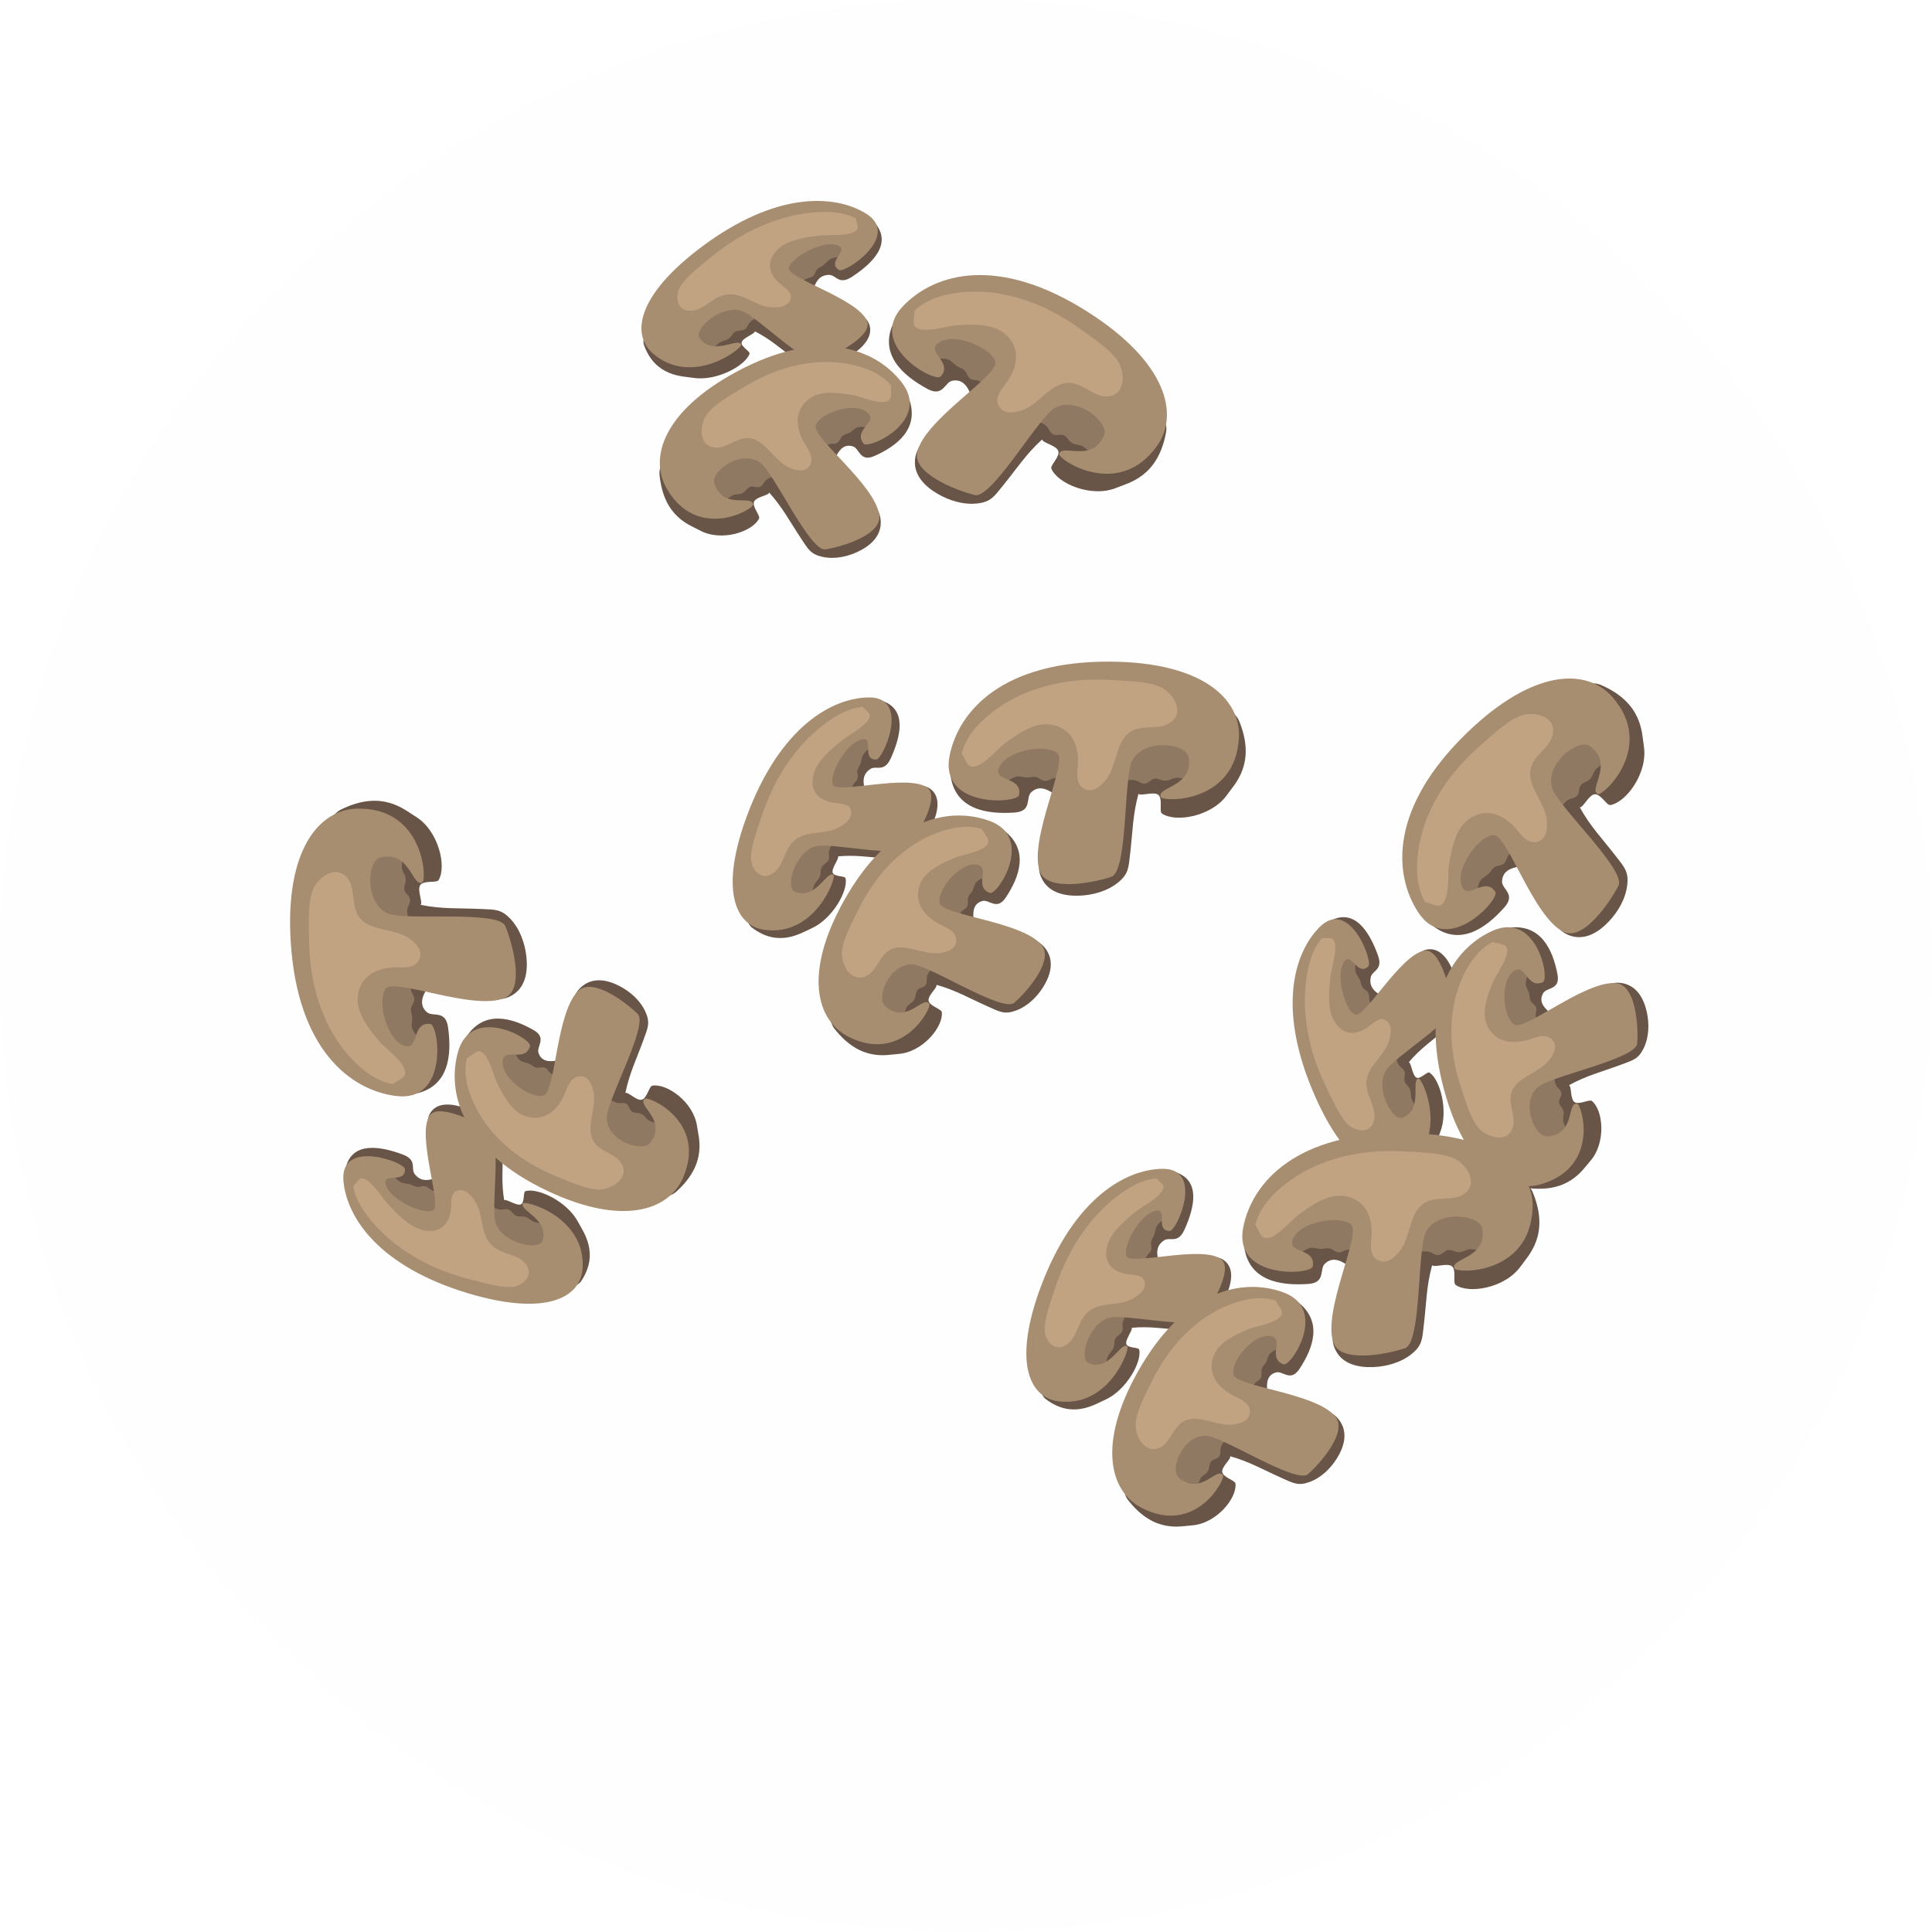 <svg width="250" height="250" viewBox="0 0 250 250" fill="none" xmlns="http://www.w3.org/2000/svg">
<path d="M85.669 39.893C86.719 35.948 91.375 35.242 94.694 33.109C96.95 31.66 99.839 30.091 102.448 29.433C103.827 29.086 105.153 28.772 106.563 28.786C107.548 28.796 108.542 29.089 109.475 29.069L113.256 28.902C115.463 31.579 112.89 34.083 110.242 35.821C109.136 36.546 108.603 36.231 108.125 35.916C107.857 35.74 107.604 35.563 107.277 35.569C106.186 35.59 105.628 36.242 105.292 37.323C104.826 38.806 108.22 39.195 109.329 39.692C110.391 40.169 111.977 40.728 112.44 41.875C113.117 43.55 111.58 44.989 110.332 45.848C109.121 46.683 107.543 47.4 105.908 47.532C104.346 47.659 103.91 47.23 102.775 46.403C100.911 45.046 99.725 43.918 97.685 42.876C97.688 43.2 96.119 43.717 95.97 44.282C95.822 44.846 97.096 45.456 96.989 45.779C96.477 47.298 92.737 49.362 89.719 48.894C88.31 48.676 84.841 48.755 83.353 44.711C82.753 43.084 85.224 41.568 85.669 39.893" fill="#634E40"/>
<path d="M88.345 39.394C90.254 35.502 94.03 32.845 98.015 31.094C100.787 29.877 104.594 27.653 107.624 28.668C108.517 28.967 109.594 29.748 110.017 30.574C110.308 31.14 110.33 32.57 109.866 32.807L109.519 33.37C108.928 33.162 107.995 33.216 107.357 33.572C107.196 33.663 106.759 34.154 106.578 34.291C106.237 34.546 106.037 34.543 105.727 34.865C105.511 35.089 105.513 35.476 105.186 35.739C104.868 35.995 104.354 35.952 104.012 36.273C103.337 36.911 103.815 37.655 103.082 38.193C102.418 38.679 101.249 38.476 100.689 39.064C100.436 39.332 100.638 39.736 100.374 40.026C100.124 40.302 99.52 40.459 99.179 40.609C98.428 40.938 97.603 41.134 97.029 41.715C96.769 41.978 96.74 42.364 96.389 42.61C96.055 42.843 95.499 42.714 95.155 42.918C94.744 43.162 94.72 43.464 94.391 43.732C93.953 44.089 93.705 44.021 93.222 44.267C92.852 44.456 92.666 44.81 92.267 45.017C91.882 45.215 91.339 45.159 90.925 45.274C89.571 45.651 88.463 46.239 87.481 44.862C86.233 43.108 87.506 41.11 88.345 39.394" fill="#8C735B"/>
<path d="M112.186 41.513C110.922 38.604 101.845 36.029 102.089 34.684C102.331 33.339 106.266 31.14 108.239 31.692C110.213 32.244 106.836 33.844 108.566 34.94C109.324 35.422 116.742 30.488 112.029 27.616C107.945 25.127 100.349 24.773 90.743 31.982C82.448 38.21 81.595 43.309 84.555 45.8C89.668 50.105 96.074 45.064 95.908 44.593C95.759 44.178 95.091 44.38 94.238 44.582C93.048 44.864 91.498 45.146 90.511 43.744C89.743 42.652 93.114 39.477 95.849 40.196C97.817 40.712 104.206 47.432 106.115 46.694C108.023 45.956 113.029 43.45 112.186 41.513Z" fill="#A5896A"/>
<path d="M110.764 28.26C110.764 28.26 110.754 28.257 110.741 28.251L110.739 28.245C110.759 28.256 110.766 28.26 110.764 28.26Z" fill="#BF9E7C"/>
<path d="M89.294 40.216C87.484 40.216 87.246 38.103 88.191 36.816C89.102 35.575 90.591 34.451 91.76 33.477C94.529 31.176 97.361 29.518 100.727 28.41C102.397 27.861 104.636 27.422 106.716 27.422C108.15 27.422 109.504 27.63 110.543 28.154C110.569 28.168 110.69 28.226 110.741 28.25L110.986 29.302C111.165 30.704 107.176 30.352 106.282 30.458C104.576 30.659 102.13 30.961 100.804 32.126C99.055 33.662 99.421 35.393 100.901 36.692C101.583 37.289 102.812 37.932 102.166 39.002C101.788 39.624 100.961 39.776 100.226 39.776C99.992 39.776 99.768 39.76 99.57 39.74C97.789 39.554 96.271 38.078 94.481 38.078C94.353 38.078 94.225 38.086 94.093 38.102C92.336 38.318 91.304 39.983 89.62 40.195C89.506 40.209 89.398 40.216 89.294 40.216" fill="#BF9E7C"/>
<path d="M147.635 49.947C145.903 44.856 140.678 45.015 136.712 42.921C134.016 41.498 130.608 40.067 127.638 39.801C126.074 39.66 124.568 39.552 123.017 39.91C121.935 40.159 120.884 40.794 119.856 40.991L115.669 41.67C113.632 45.826 116.83 48.601 119.999 50.32C122.063 51.439 122.217 49.463 123.226 49.268C124.43 49.035 125.136 49.785 125.667 51.168C126.395 53.066 122.716 54.405 121.569 55.344C120.469 56.245 118.809 57.383 118.466 59.045C117.967 61.476 119.869 63.058 121.364 63.923C122.823 64.763 124.663 65.356 126.48 65.144C128.217 64.942 128.634 64.256 129.763 62.864C131.617 60.578 132.757 58.767 134.85 56.867C134.893 57.306 136.696 57.631 136.943 58.36C137.188 59.088 135.875 60.22 136.043 60.632C136.826 62.566 141.244 64.466 144.498 63.109C146.014 62.476 149.845 61.752 150.891 55.917C151.311 53.571 148.373 52.109 147.635 49.947" fill="#634E40"/>
<path d="M144.619 49.912C141.947 45.097 137.405 42.403 132.761 40.987C129.533 40.002 125.018 37.903 121.832 40.004C120.895 40.623 119.823 41.938 119.479 43.159C119.244 43.994 119.426 45.936 119.974 46.147L120.437 46.825C121.058 46.402 122.09 46.252 122.846 46.582C123.035 46.665 123.588 47.227 123.809 47.368C124.22 47.632 124.441 47.58 124.828 47.941C125.1 48.193 125.152 48.718 125.552 48.996C125.939 49.267 126.5 49.084 126.921 49.438C127.759 50.141 127.34 51.264 128.227 51.816C129.028 52.315 130.286 51.76 130.986 52.423C131.302 52.724 131.142 53.32 131.476 53.65C131.792 53.964 132.477 54.032 132.874 54.153C133.751 54.419 134.686 54.487 135.404 55.136C135.725 55.43 135.815 55.946 136.242 56.195C136.449 56.317 136.708 56.293 136.966 56.268C137.205 56.246 137.445 56.223 137.642 56.316C138.129 56.548 138.2 56.952 138.6 57.236C139.135 57.614 139.398 57.463 139.967 57.681C140.401 57.848 140.657 58.283 141.128 58.467C141.396 58.571 141.712 58.542 142.023 58.512C142.236 58.492 142.447 58.471 142.639 58.495C144.187 58.68 145.493 59.211 146.37 57.11C147.486 54.436 145.796 52.035 144.619 49.912" fill="#8C735B"/>
<path d="M118.693 58.495C119.66 54.252 129.27 48.59 128.806 46.825C128.343 45.062 123.693 43.026 121.599 44.247C119.508 45.469 123.459 46.825 121.717 48.725C120.952 49.558 112.066 44.654 116.833 39.634C120.963 35.284 129.27 32.985 140.894 40.448C150.939 46.896 152.622 53.597 149.729 57.681C144.731 64.736 136.943 59.445 137.06 58.766C137.156 58.203 137.841 58.271 138.728 58.338C140.098 58.444 141.955 58.548 142.871 56.324C143.556 54.661 139.384 51.167 136.479 52.796C134.391 53.966 128.343 64.601 126.134 64.058C123.925 63.515 118.05 61.32 118.693 58.495" fill="#A5896A"/>
<path d="M118.319 40.204C118.316 40.204 118.324 40.196 118.344 40.177V40.185C118.329 40.197 118.319 40.204 118.319 40.204Z" fill="#BF9E7C"/>
<path d="M130.801 53.371C130.237 53.371 129.697 53.204 129.354 52.694C128.488 51.399 129.744 50.233 130.408 49.261C131.847 47.148 131.994 44.716 129.847 43.054C128.759 42.213 127.175 42.012 125.678 42.012C124.933 42.012 124.207 42.062 123.575 42.107C122.975 42.149 121.173 42.682 119.826 42.682C118.926 42.682 118.232 42.446 118.229 41.669L118.344 40.185C118.397 40.141 118.52 40.033 118.546 40.007C120.408 38.337 123.465 37.735 126.242 37.735C127.369 37.735 128.452 37.835 129.388 38.003C133.253 38.697 136.614 40.264 139.999 42.717C141.428 43.755 143.229 44.921 144.414 46.384C145.712 47.987 145.688 51.158 143.336 51.303C143.284 51.306 143.231 51.308 143.179 51.308C142.303 51.308 141.535 50.864 140.759 50.421C139.983 49.977 139.196 49.534 138.287 49.534C138.226 49.534 138.166 49.536 138.106 49.54C135.911 49.684 134.39 52.343 132.319 53.071C131.889 53.221 131.336 53.371 130.801 53.371" fill="#BF9E7C"/>
<path d="M88.63 56.277C90.508 51.753 95.135 52.349 98.796 50.769C101.284 49.695 104.407 48.675 107.06 48.686C108.459 48.692 109.806 48.723 111.161 49.185C112.105 49.508 112.998 50.181 113.897 50.451L117.568 51.435C119.107 55.426 116.083 57.698 113.155 59.004C111.247 59.853 111.24 58.025 110.357 57.76C109.305 57.442 108.626 58.069 108.066 59.293C107.293 60.973 110.473 62.52 111.427 63.481C112.346 64.402 113.748 65.59 113.942 67.147C114.225 69.421 112.432 70.71 111.045 71.375C109.696 72.021 108.021 72.406 106.421 72.055C104.891 71.719 104.567 71.053 103.655 69.678C102.16 67.42 101.265 65.658 99.531 63.733C99.465 64.132 97.84 64.275 97.574 64.923C97.309 65.571 98.4 66.723 98.226 67.087C97.402 68.795 93.353 70.159 90.55 68.632C89.244 67.92 85.891 66.925 85.347 61.478C85.126 59.287 87.835 58.198 88.63 56.277" fill="#634E40"/>
<path d="M91.314 56.507C94.003 52.316 98.217 50.234 102.436 49.334C105.365 48.709 109.516 47.171 112.207 49.374C113.001 50.023 113.864 51.324 114.089 52.474C114.245 53.261 113.953 55.028 113.453 55.175L112.996 55.758C112.474 55.316 111.566 55.088 110.874 55.326C110.699 55.386 110.172 55.855 109.968 55.965C109.584 56.172 109.392 56.106 109.023 56.404C108.765 56.612 108.685 57.089 108.311 57.31C107.947 57.525 107.464 57.309 107.065 57.597C106.276 58.171 106.575 59.237 105.751 59.668C105.404 59.848 104.988 59.812 104.573 59.776C104.092 59.735 103.616 59.693 103.257 59.988C102.956 60.237 103.062 60.797 102.744 61.072C102.441 61.333 101.826 61.335 101.467 61.412C100.67 61.582 99.835 61.563 99.157 62.098C98.848 62.339 98.737 62.805 98.343 62.997C98.149 63.092 97.921 63.047 97.692 63.002C97.481 62.961 97.272 62.919 97.09 62.988C96.641 63.158 96.553 63.523 96.177 63.749C95.676 64.05 95.455 63.889 94.936 64.04C94.537 64.156 94.282 64.533 93.852 64.662C93.607 64.734 93.33 64.68 93.058 64.626C92.866 64.589 92.681 64.552 92.507 64.557C91.12 64.593 89.925 64.968 89.284 62.964C88.47 60.413 90.131 58.354 91.314 56.507" fill="#8C735B"/>
<path d="M113.774 66.623C113.196 62.644 105.031 56.616 105.561 55.037C106.09 53.457 110.354 51.99 112.133 53.292C113.91 54.593 110.312 55.498 111.733 57.393C112.357 58.224 120.572 54.487 116.671 49.467C113.288 45.117 106.06 42.29 95.244 48.139C85.899 53.193 83.962 59.2 86.262 63.199C90.237 70.108 97.502 65.921 97.445 65.288C97.32 63.951 93.541 66.038 92.443 62.544C91.942 60.958 95.878 58.111 98.353 59.857C100.133 61.111 104.804 71.397 106.8 71.089C108.797 70.781 114.161 69.272 113.774 66.623" fill="#A5896A"/>
<path d="M115.314 49.86C115.314 49.86 115.306 49.852 115.293 49.841V49.833C115.311 49.852 115.316 49.86 115.314 49.86Z" fill="#BF9E7C"/>
<path d="M103.573 60.885C103.034 60.885 102.457 60.67 102.029 60.467C100.239 59.621 99.062 57.048 97.121 56.727C96.987 56.705 96.853 56.694 96.725 56.694C96.008 56.694 95.353 57.002 94.703 57.309C94.053 57.616 93.41 57.923 92.718 57.923C92.602 57.923 92.48 57.914 92.36 57.894C90.281 57.558 90.468 54.645 91.727 53.286C92.874 52.044 94.552 51.129 95.892 50.3C99.058 48.339 102.145 47.19 105.625 46.886C106.013 46.853 106.427 46.835 106.858 46.835C109.673 46.835 113.241 47.596 115.121 49.662C115.145 49.687 115.247 49.797 115.291 49.842L115.296 51.215C115.25 51.821 114.785 52.025 114.156 52.025C112.939 52.025 111.102 51.255 110.518 51.155C109.653 51.008 108.597 50.831 107.564 50.831C106.585 50.831 105.63 50.99 104.885 51.484C102.869 52.825 102.837 55.071 103.979 57.135C104.503 58.085 105.543 59.264 104.688 60.377C104.398 60.752 103.996 60.885 103.573 60.885" fill="#BF9E7C"/>
<path d="M69.974 166.742C66.176 168.239 62.843 164.912 59.157 163.509C56.651 162.555 53.673 161.161 51.594 159.453C50.495 158.549 49.456 157.67 48.629 156.526C48.053 155.728 47.699 154.754 47.129 154.015L44.748 151.073C45.592 147.707 49.134 148.29 52.105 149.388C53.346 149.848 53.409 150.464 53.439 151.036C53.456 151.356 53.464 151.665 53.663 151.924C54.328 152.789 55.184 152.851 56.254 152.48C57.724 151.973 56.02 149.012 55.762 147.825C55.515 146.687 55.023 145.079 55.671 144.026C56.616 142.486 58.688 142.868 60.119 143.362C61.51 143.84 63.024 144.685 64.102 145.921C65.131 147.103 65.045 147.708 65.054 149.113C65.068 151.419 64.866 153.043 65.238 155.302C65.497 155.108 66.846 156.063 67.388 155.848C67.93 155.632 67.664 154.245 67.988 154.139C69.513 153.649 73.395 155.432 74.811 158.139C75.472 159.401 77.596 162.146 75.226 165.745C74.273 167.193 71.586 166.106 69.974 166.742" fill="#634E40"/>
<path d="M67.984 164.885C63.718 165.661 59.338 164.2 55.563 162.034C52.937 160.526 48.888 158.783 47.905 155.742C47.616 154.847 47.604 153.517 48.018 152.685C48.3 152.116 49.437 151.249 49.904 151.481L50.563 151.426C50.746 152.025 51.344 152.744 52.009 153.045C52.177 153.121 52.833 153.181 53.05 153.246C53.458 153.369 53.574 153.531 54.017 153.589C54.326 153.631 54.636 153.399 55.042 153.506C55.437 153.609 55.707 154.049 56.168 154.133C57.083 154.298 57.398 153.471 58.266 153.742C59.051 153.987 59.582 155.048 60.388 155.149C60.753 155.194 60.958 154.791 61.349 154.832C61.72 154.869 62.204 155.262 62.528 155.447C63.238 155.855 63.886 156.403 64.695 156.52C65.06 156.573 65.388 156.367 65.794 156.503C66.18 156.634 66.406 157.158 66.775 157.313C67.215 157.499 67.472 157.339 67.883 157.445C68.431 157.585 68.523 157.825 69.008 158.067C69.38 158.253 69.775 158.192 70.178 158.391C70.566 158.583 70.844 159.053 71.183 159.317C72.29 160.183 73.421 160.726 72.895 162.333C72.226 164.379 69.863 164.542 67.984 164.885" fill="#8C735B"/>
<path d="M55.53 144.445C53.941 147.189 57.26 156.022 56.032 156.624C54.806 157.228 50.7 155.368 49.973 153.453C49.245 151.536 52.538 153.303 52.392 151.26C52.329 150.365 43.955 147.326 44.442 152.823C44.865 157.587 49.091 163.909 60.596 167.357C70.533 170.333 75.142 167.992 75.388 164.131C75.816 157.46 67.956 155.299 67.676 155.713C67.43 156.079 67.989 156.496 68.658 157.063C69.592 157.853 70.739 158.932 70.197 160.559C69.774 161.825 65.218 160.999 64.172 158.371C63.419 156.482 65.032 147.35 63.305 146.253C61.577 145.155 56.588 142.616 55.53 144.445Z" fill="#A5896A"/>
<path d="M45.712 153.459C45.712 153.459 45.715 153.469 45.718 153.483L45.715 153.488C45.712 153.466 45.711 153.457 45.712 153.459Z" fill="#BF9E7C"/>
<path d="M68.081 163.633C69.155 165.089 67.597 166.536 66.001 166.54C64.46 166.545 62.672 166.014 61.195 165.651C57.699 164.79 54.683 163.496 51.792 161.445C50.359 160.427 48.676 158.887 47.441 157.213C46.59 156.06 45.953 154.846 45.757 153.7C45.753 153.67 45.728 153.538 45.717 153.484L46.418 152.661C47.44 151.685 49.525 155.103 50.141 155.76C51.317 157.013 53.012 158.802 54.736 159.177C57.011 159.672 58.187 158.349 58.353 156.388C58.428 155.484 58.216 154.113 59.461 153.998C60.185 153.933 60.798 154.508 61.235 155.099C61.373 155.287 61.494 155.477 61.595 155.648C62.503 157.191 62.217 159.289 63.281 160.73C63.356 160.833 63.438 160.931 63.53 161.028C64.747 162.313 66.699 162.155 67.871 163.384C67.949 163.467 68.019 163.55 68.081 163.633" fill="#BF9E7C"/>
<path d="M41.266 110.915C38.199 115.331 41.429 119.441 42.099 123.875C42.556 126.889 43.428 130.481 44.977 133.028C45.793 134.371 46.6 135.647 47.809 136.682C48.652 137.404 49.788 137.873 50.556 138.583L53.588 141.549C58.142 140.72 58.476 136.499 57.977 132.928C57.652 130.603 55.971 131.653 55.214 130.956C54.312 130.126 54.496 129.113 55.293 127.864C56.388 126.151 59.65 128.316 61.087 128.682C62.465 129.032 64.366 129.692 65.908 128.98C68.16 127.938 68.303 125.469 68.111 123.752C67.921 122.08 67.305 120.247 66.056 118.911C64.861 117.633 64.062 117.705 62.272 117.623C59.331 117.489 57.197 117.648 54.426 117.092C54.753 116.797 53.944 115.152 54.384 114.521C54.825 113.892 56.515 114.275 56.747 113.896C57.837 112.117 56.743 107.435 53.719 105.623C52.309 104.778 49.452 102.126 44.136 104.749C41.999 105.805 42.567 109.037 41.266 110.915" fill="#634E40"/>
<path d="M43.029 113.362C40.741 118.371 41.271 123.625 42.889 128.203C44.013 131.385 45.006 136.264 48.588 137.58C49.642 137.966 51.337 138.047 52.524 137.6C53.335 137.292 54.79 135.993 54.635 135.427L54.905 134.652C54.196 134.403 53.462 133.662 53.279 132.858C53.233 132.656 53.357 131.878 53.339 131.616C53.308 131.128 53.135 130.981 53.196 130.455C53.237 130.088 53.628 129.734 53.614 129.246C53.602 128.774 53.122 128.432 53.157 127.883C53.225 126.791 54.377 126.462 54.294 125.42C54.221 124.479 53.027 123.797 53.144 122.839C53.199 122.406 53.774 122.182 53.841 121.717C53.906 121.276 53.554 120.685 53.415 120.293C53.109 119.43 52.608 118.638 52.704 117.674C52.749 117.241 53.111 116.863 53.059 116.371C53.033 116.131 52.861 115.938 52.688 115.745C52.527 115.566 52.367 115.387 52.325 115.172C52.222 114.643 52.504 114.346 52.495 113.855C52.482 113.201 52.204 113.079 52.042 112.492C51.918 112.043 52.117 111.579 51.985 111.09C51.909 110.813 51.698 110.576 51.49 110.344C51.347 110.184 51.205 110.027 51.11 109.858C50.34 108.502 49.992 107.137 47.78 107.679C44.966 108.368 44.038 111.155 43.029 113.362" fill="#8C735B"/>
<path d="M65.33 129.125C61.342 130.867 51.08 126.497 49.935 127.917C48.791 129.338 49.915 134.287 52.141 135.247C54.365 136.205 53.111 132.22 55.674 132.494C56.798 132.614 58.129 142.675 51.26 141.822C45.307 141.082 38.524 135.763 37.626 121.979C36.849 110.068 41.241 104.734 46.245 104.637C54.89 104.469 55.257 113.877 54.641 114.186C54.131 114.443 53.78 113.852 53.307 113.098C52.578 111.933 51.559 110.377 49.226 110.961C47.481 111.397 47.148 116.829 50.183 118.198C52.364 119.184 64.513 117.735 65.388 119.834C66.262 121.934 67.984 127.964 65.33 129.125" fill="#A5896A"/>
<path d="M50.836 140.287C50.837 140.289 50.826 140.288 50.799 140.283L50.805 140.278C50.824 140.284 50.836 140.287 50.836 140.287Z" fill="#BF9E7C"/>
<path d="M54.017 122.425C54.352 122.879 54.538 123.413 54.332 123.992C53.804 125.457 52.12 125.139 50.944 125.183C48.389 125.279 46.345 126.605 46.283 129.32C46.252 130.695 47.032 132.088 47.92 133.293C48.363 133.892 48.834 134.447 49.245 134.928C49.636 135.386 51.134 136.519 51.934 137.603C52.468 138.327 52.691 139.027 52.068 139.49L50.805 140.278C50.738 140.262 50.578 140.227 50.542 140.221C48.093 139.715 45.793 137.613 44.144 135.379C43.475 134.472 42.912 133.541 42.491 132.689C40.755 129.167 40.02 125.532 39.983 121.352C39.97 119.586 39.838 117.444 40.312 115.621C40.831 113.626 43.396 111.762 44.909 113.568C44.943 113.608 44.976 113.649 45.007 113.691C45.527 114.396 45.626 115.278 45.73 116.165C45.834 117.053 45.944 117.949 46.485 118.681C46.52 118.73 46.558 118.777 46.597 118.823C48.016 120.504 51.059 120.148 52.874 121.382C53.251 121.639 53.7 121.995 54.017 122.425" fill="#BF9E7C"/>
<path d="M81.398 154.63C76.643 155.806 74.374 151.729 70.929 149.721C68.587 148.357 65.912 146.451 64.346 144.309C63.52 143.18 62.745 142.078 62.312 140.713C62.011 139.762 62.023 138.644 61.706 137.76L60.318 134.222C62.615 130.613 66.239 131.698 69.028 133.279C70.844 134.309 69.378 135.4 69.689 136.268C70.058 137.304 70.966 137.477 72.284 137.201C74.094 136.825 73.45 133.349 73.657 132.011C73.852 130.723 73.975 128.891 75.113 127.81C76.775 126.232 78.876 126.909 80.234 127.63C81.556 128.332 82.86 129.451 83.528 130.947C84.166 132.377 83.823 133.033 83.258 134.584C82.329 137.128 81.443 138.894 80.924 141.431C81.284 141.248 82.364 142.47 83.043 142.299C83.722 142.128 84.001 140.566 84.397 140.49C86.261 140.139 89.763 142.587 90.198 145.749C90.401 147.222 91.592 150.511 87.532 154.183C85.901 155.662 83.415 154.129 81.398 154.63" fill="#634E40"/>
<path d="M79.989 152.335C75.02 152.66 70.843 150.505 67.614 147.645C65.371 145.66 61.668 143.234 61.843 139.76C61.894 138.735 62.428 137.269 63.219 136.404C63.761 135.812 65.355 134.997 65.771 135.312L66.511 135.334C66.465 136.017 66.822 136.882 67.424 137.298C67.576 137.403 68.266 137.549 68.476 137.648C68.871 137.833 68.931 138.027 69.39 138.147C69.71 138.231 70.142 138.012 70.542 138.182C70.931 138.347 71.044 138.865 71.513 139.014C72.443 139.308 73.123 138.435 73.959 138.841C74.311 139.014 74.528 139.369 74.746 139.725C74.998 140.136 75.247 140.544 75.698 140.659C76.077 140.753 76.465 140.334 76.874 140.427C77.265 140.516 77.631 141.009 77.907 141.253C78.516 141.793 78.997 142.477 79.83 142.704C80.207 142.809 80.649 142.622 81.037 142.825C81.228 142.925 81.328 143.135 81.427 143.346C81.519 143.54 81.61 143.733 81.774 143.839C82.178 144.099 82.523 143.953 82.929 144.121C83.468 144.345 83.469 144.619 83.9 144.947C84.229 145.199 84.684 145.18 85.043 145.45C85.247 145.604 85.368 145.859 85.486 146.11C85.57 146.286 85.65 146.457 85.757 146.595C86.611 147.689 87.622 148.428 86.39 150.134C84.82 152.304 82.177 152.19 79.989 152.335" fill="#8C735B"/>
<path d="M74.791 128.256C71.933 131.083 71.931 141.233 70.346 141.744C68.761 142.257 65.048 139.698 65.039 137.493C65.031 135.29 67.896 137.648 68.576 135.379C68.874 134.384 60.99 129.993 59.267 136.113C57.776 141.418 59.794 148.912 70.922 154.141C80.538 158.659 86.522 156.651 88.373 152.426C91.571 145.124 83.888 141.765 83.413 142.187C82.412 143.082 86.335 144.882 84.176 147.841C83.197 149.185 78.569 147.709 78.504 144.681C78.456 142.505 83.959 132.638 82.525 131.215C81.092 129.792 76.692 126.371 74.791 128.256" fill="#A5896A"/>
<path d="M60.389 136.972C60.389 136.972 60.388 136.982 60.386 136.999L60.38 137.004C60.385 136.978 60.388 136.97 60.389 136.972Z" fill="#BF9E7C"/>
<path d="M76.232 139.871C76.551 140.304 76.721 140.897 76.813 141.362C77.195 143.304 75.823 145.779 76.717 147.531C76.779 147.652 76.85 147.766 76.927 147.87C77.352 148.446 77.988 148.791 78.621 149.131C79.254 149.472 79.883 149.807 80.294 150.363C80.363 150.458 80.428 150.561 80.483 150.669C81.448 152.541 78.993 154.121 77.152 153.915C75.471 153.729 73.739 152.922 72.276 152.337C68.819 150.954 66.06 149.152 63.75 146.532C63.492 146.241 63.232 145.918 62.976 145.571C61.305 143.306 59.798 139.984 60.344 137.244C60.35 137.21 60.378 137.062 60.388 137L61.49 136.181C62.005 135.858 62.445 136.111 62.818 136.617C63.541 137.597 64.013 139.531 64.279 140.061C64.674 140.844 65.159 141.8 65.772 142.63C66.353 143.418 67.048 144.092 67.889 144.398C70.165 145.224 71.99 143.916 72.973 141.771C73.426 140.786 73.757 139.249 75.161 139.276C75.635 139.286 75.98 139.53 76.232 139.871" fill="#BF9E7C"/>
<path d="M176.644 148.463C173.044 146.538 173.423 141.844 172.106 138.126C171.211 135.598 170.346 132.426 170.302 129.736C170.279 128.314 170.277 126.952 170.614 125.582C170.849 124.626 171.361 123.725 171.556 122.813L172.258 119.093C175.37 117.557 177.218 120.635 178.304 123.611C178.757 124.853 178.328 125.301 177.912 125.693C177.679 125.914 177.449 126.12 177.38 126.439C177.151 127.507 177.658 128.199 178.633 128.774C179.971 129.566 181.125 126.351 181.863 125.386C182.571 124.461 183.478 123.045 184.7 122.857C186.485 122.581 187.535 124.407 188.086 125.818C188.621 127.187 188.958 128.888 188.712 130.51C188.479 132.059 187.961 132.386 186.896 133.302C185.148 134.805 183.779 135.702 182.298 137.449C182.613 137.52 182.759 139.166 183.274 139.44C183.789 139.714 184.674 138.613 184.965 138.792C186.326 139.637 187.479 143.75 186.333 146.581C185.798 147.902 185.081 151.298 180.804 151.821C179.083 152.032 178.173 149.281 176.644 148.463" fill="#634E40"/>
<path d="M176.771 145.745C173.419 142.995 171.697 138.712 170.904 134.432C170.354 131.454 169.061 127.239 170.742 124.522C171.237 123.722 172.244 122.852 173.145 122.629C173.762 122.475 175.159 122.781 175.284 123.288L175.753 123.753C175.415 124.282 175.254 125.202 175.455 125.904C175.506 126.082 175.884 126.62 175.976 126.827C176.146 127.218 176.098 127.412 176.34 127.787C176.509 128.049 176.886 128.135 177.067 128.514C177.244 128.882 177.084 129.373 177.318 129.779C177.785 130.583 178.619 130.287 178.974 131.124C179.296 131.881 178.831 132.973 179.275 133.653C179.477 133.96 179.917 133.856 180.139 134.18C180.351 134.486 180.365 135.11 180.433 135.476C180.582 136.282 180.584 137.13 181.018 137.823C181.214 138.135 181.583 138.252 181.743 138.65C181.893 139.029 181.64 139.54 181.76 139.921C181.903 140.378 182.192 140.47 182.377 140.852C182.625 141.36 182.502 141.585 182.631 142.112C182.73 142.516 183.033 142.777 183.142 143.213C183.247 143.633 183.068 144.15 183.086 144.579C183.143 145.983 183.461 147.196 181.896 147.836C179.903 148.65 178.25 146.954 176.771 145.745" fill="#8C735B"/>
<path d="M184.289 123.021C181.169 123.585 176.585 131.833 175.331 131.287C174.077 130.744 172.837 126.41 173.826 124.616C174.816 122.82 175.6 126.474 177.063 125.041C177.705 124.413 174.6 116.063 170.725 119.993C167.368 123.399 165.285 130.713 170.105 141.714C174.269 151.214 179.037 153.211 182.139 150.9C187.5 146.908 184.059 139.518 183.563 139.572C183.125 139.622 183.168 140.318 183.17 141.195C183.172 142.418 183.092 143.991 181.501 144.631C180.263 145.129 177.943 141.121 179.268 138.623C180.221 136.826 188.226 132.144 187.944 130.117C187.662 128.09 186.368 122.643 184.289 123.021Z" fill="#A5896A"/>
<path d="M171.063 121.373C171.063 121.373 171.057 121.382 171.049 121.393L171.043 121.394C171.058 121.377 171.064 121.371 171.063 121.373Z" fill="#BF9E7C"/>
<path d="M177.789 145.008C177.374 146.77 175.263 146.519 174.226 145.305C173.226 144.134 172.473 142.427 171.793 141.066C170.187 137.844 169.22 134.708 168.912 131.177C168.76 129.426 168.845 127.146 169.321 125.121C169.649 123.725 170.162 122.455 170.909 121.563C170.929 121.541 171.013 121.437 171.048 121.393L172.129 121.394C173.534 121.542 172.278 125.344 172.177 126.238C171.983 127.945 171.717 130.396 172.547 131.952C173.642 134.007 175.411 134.047 177.014 132.903C177.751 132.376 178.659 131.327 179.553 132.201C180.071 132.711 180.03 133.551 179.861 134.266C179.808 134.494 179.742 134.708 179.676 134.896C179.088 136.587 177.304 137.727 176.894 139.471C176.865 139.595 176.843 139.721 176.828 139.854C176.637 141.613 178.021 142.998 177.842 144.687C177.83 144.8 177.812 144.908 177.789 145.008" fill="#BF9E7C"/>
<path d="M200.613 90.444C195.261 90.964 194.219 96.087 191.274 99.468C189.272 101.767 187.098 104.757 186.159 107.587C185.664 109.078 185.215 110.519 185.208 112.111C185.203 113.221 185.581 114.39 185.537 115.436L185.24 119.666C188.819 122.601 192.253 120.122 194.651 117.431C196.213 115.678 194.325 115.076 194.366 114.049C194.415 112.824 195.306 112.308 196.774 112.107C198.788 111.833 199.25 115.721 199.901 117.053C200.526 118.329 201.254 120.206 202.794 120.92C205.046 121.962 207.022 120.473 208.205 119.215C209.357 117.988 210.355 116.332 210.565 114.514C210.766 112.777 210.193 112.214 209.097 110.797C207.296 108.469 205.793 106.945 204.423 104.472C204.86 104.531 205.59 102.85 206.355 102.777C207.12 102.705 207.922 104.242 208.361 104.173C210.423 103.853 213.284 99.988 212.707 96.51C212.439 94.888 212.61 90.994 207.17 88.64C204.982 87.694 202.886 90.219 200.613 90.444" fill="#634E40"/>
<path d="M199.889 93.371C194.59 94.871 190.928 98.675 188.486 102.872C186.789 105.789 183.712 109.704 185.028 113.286C185.416 114.34 186.451 115.684 187.561 116.299C188.32 116.718 190.253 116.986 190.583 116.501L191.35 116.205C191.08 115.503 191.169 114.464 191.664 113.804C191.788 113.639 192.462 113.229 192.649 113.046C193.001 112.707 193.001 112.48 193.441 112.186C193.748 111.979 194.271 112.048 194.634 111.722C194.986 111.407 194.936 110.82 195.377 110.491C196.253 109.836 197.25 110.501 197.99 109.764C198.66 109.099 198.407 107.747 199.213 107.217C199.579 106.978 200.122 107.271 200.52 107.021C200.897 106.785 201.12 106.134 201.329 105.775C201.789 104.982 202.069 104.088 202.865 103.537C203.224 103.291 203.747 103.322 204.087 102.964C204.254 102.79 204.29 102.533 204.325 102.276C204.358 102.038 204.39 101.799 204.526 101.629C204.864 101.208 205.273 101.231 205.641 100.906C206.131 100.472 206.044 100.181 206.387 99.678C206.648 99.293 207.13 99.144 207.418 98.728C207.58 98.49 207.624 98.176 207.666 97.866C207.695 97.654 207.724 97.445 207.79 97.263C208.325 95.798 209.141 94.648 207.296 93.314C204.949 91.616 202.224 92.711 199.889 93.371" fill="#8C735B"/>
<path d="M202.31 120.574C198.401 118.661 195.088 108.01 193.265 108.058C191.442 108.106 188.397 112.166 189.106 114.484C189.816 116.799 192.041 113.263 193.492 115.394C194.128 116.329 187.32 123.857 183.524 118.068C180.235 113.052 179.898 104.439 189.823 94.831C198.399 86.529 205.307 86.424 208.62 90.175C214.345 96.655 207.411 103.025 206.778 102.756C206.252 102.534 206.475 101.883 206.743 101.034C207.159 99.725 207.685 97.941 205.73 96.54C204.268 95.493 199.912 98.755 200.833 101.955C201.494 104.256 210.462 112.577 209.429 114.603C208.395 116.629 204.913 121.845 202.31 120.574" fill="#A5896A"/>
<path d="M184.42 116.751C184.419 116.754 184.413 116.744 184.399 116.721L184.407 116.722C184.415 116.74 184.42 116.751 184.42 116.751Z" fill="#BF9E7C"/>
<path d="M200.094 107.614C199.965 108.162 199.678 108.65 199.103 108.868C197.645 109.414 196.797 107.924 196.003 107.056C194.275 105.171 191.941 104.472 189.832 106.182C188.764 107.048 188.206 108.544 187.864 110.001C187.693 110.726 187.575 111.444 187.474 112.07C187.378 112.664 187.485 114.539 187.176 115.851C186.971 116.727 186.581 117.349 185.825 117.174L184.406 116.722C184.376 116.661 184.299 116.516 184.28 116.485C183.08 114.29 183.194 111.177 183.829 108.474C184.087 107.376 184.432 106.345 184.81 105.472C186.37 101.869 188.665 98.956 191.827 96.222C193.164 95.068 194.712 93.582 196.408 92.763C198.264 91.866 201.346 92.615 200.949 94.938C200.94 94.99 200.93 95.041 200.918 95.092C200.717 95.945 200.11 96.591 199.5 97.245C198.891 97.899 198.279 98.563 198.071 99.449C198.057 99.507 198.046 99.567 198.036 99.626C197.674 101.795 199.915 103.884 200.148 106.067C200.197 106.52 200.216 107.093 200.094 107.614" fill="#BF9E7C"/>
<path d="M193.271 149.331C189.297 146.467 190.936 142.099 190.236 138.174C189.76 135.506 189.481 132.233 190.1 129.653C190.426 128.292 190.764 126.988 191.524 125.775C192.054 124.93 192.914 124.215 193.382 123.401L195.18 120.052C199.418 119.468 200.937 122.931 201.538 126.081C201.928 128.132 200.147 127.721 199.687 128.52C199.137 129.471 199.592 130.276 200.655 131.101C202.114 132.237 204.347 129.497 205.501 128.788C206.608 128.104 208.085 127.011 209.645 127.179C211.924 127.424 212.768 129.464 213.098 130.966C213.418 132.427 213.409 134.145 212.701 135.623C212.024 137.035 211.302 137.199 209.755 137.772C207.214 138.71 205.295 139.178 203.024 140.425C203.397 140.581 203.165 142.196 203.735 142.603C204.304 143.009 205.676 142.21 205.99 142.464C207.464 143.656 207.865 147.91 205.737 150.29C204.746 151.398 203.009 154.434 197.582 153.717C195.399 153.431 194.959 150.544 193.271 149.331" fill="#634E40"/>
<path d="M194.109 146.771C190.644 143.194 189.583 138.616 189.672 134.303C189.733 131.308 189.186 126.915 191.948 124.8C192.761 124.175 194.224 123.634 195.396 123.677C196.198 123.706 197.851 124.394 197.879 124.914L198.342 125.492C197.792 125.899 197.363 126.732 197.436 127.46C197.455 127.644 197.79 128.264 197.851 128.488C197.965 128.909 197.856 129.081 198.062 129.508C198.205 129.806 198.651 129.994 198.781 130.408C198.907 130.812 198.586 131.233 198.775 131.687C199.153 132.587 200.259 132.54 200.49 133.44C200.586 133.82 200.456 134.216 200.326 134.612C200.176 135.07 200.026 135.524 200.231 135.942C200.404 136.292 200.974 136.316 201.169 136.689C201.353 137.044 201.215 137.643 201.208 138.01C201.19 138.824 200.981 139.633 201.346 140.416C201.511 140.771 201.939 140.987 202.036 141.413C202.083 141.624 201.987 141.836 201.891 142.048C201.803 142.244 201.715 142.438 201.74 142.631C201.803 143.108 202.138 143.276 202.272 143.695C202.451 144.251 202.243 144.429 202.271 144.969C202.293 145.384 202.601 145.718 202.628 146.166C202.643 146.422 202.527 146.679 202.412 146.931C202.332 147.109 202.254 147.281 202.218 147.452C201.936 148.81 202.028 150.059 199.93 150.225C197.26 150.433 195.636 148.345 194.109 146.771" fill="#8C735B"/>
<path d="M209.097 127.222C205.091 126.874 197.355 133.443 195.939 132.565C194.522 131.689 194.069 127.203 195.744 125.769C197.418 124.337 197.475 128.046 199.644 127.096C200.596 126.679 198.839 117.827 193.059 120.476C188.05 122.774 183.644 129.163 186.863 141.03C189.644 151.284 195.048 154.544 199.467 153.22C207.102 150.932 204.689 142.901 204.06 142.812C202.73 142.628 203.897 146.784 200.245 147.053C198.586 147.178 196.716 142.695 198.981 140.685C200.609 139.24 211.691 137.047 211.848 135.033C212.005 133.019 211.764 127.451 209.097 127.222" fill="#A5896A"/>
<path d="M193.131 121.887C193.131 121.887 193.122 121.893 193.108 121.902L193.101 121.9C193.123 121.888 193.132 121.885 193.131 121.887Z" fill="#BF9E7C"/>
<path d="M201.176 135.839C201.053 136.363 200.712 136.876 200.416 137.247C199.183 138.796 196.409 139.352 195.652 141.168C195.6 141.293 195.559 141.421 195.529 141.547C195.366 142.244 195.515 142.952 195.665 143.655C195.815 144.358 195.967 145.054 195.809 145.727C195.782 145.841 195.745 145.958 195.699 146.069C194.896 148.017 192.102 147.168 191.068 145.631C190.122 144.23 189.615 142.388 189.114 140.894C187.93 137.363 187.518 134.094 188.019 130.637C188.075 130.252 188.152 129.845 188.251 129.426C188.895 126.685 190.452 123.386 192.894 122.029C192.924 122.011 193.055 121.937 193.108 121.904L194.446 122.214C195.025 122.398 195.118 122.897 194.974 123.509C194.695 124.694 193.526 126.305 193.294 126.852C192.953 127.659 192.538 128.648 192.302 129.653C192.078 130.606 192.015 131.571 192.326 132.41C193.169 134.68 195.348 135.225 197.619 134.585C198.663 134.293 200.049 133.55 200.937 134.637C201.236 135.005 201.273 135.427 201.176 135.839" fill="#BF9E7C"/>
<path d="M134.698 175.733C133.471 171.84 137.024 168.749 138.683 165.17C139.811 162.738 141.411 159.865 143.261 157.912C144.24 156.88 145.19 155.904 146.389 155.16C147.225 154.641 148.222 154.356 148.999 153.84L152.102 151.672C155.4 152.751 154.57 156.243 153.265 159.13C152.719 160.335 152.1 160.354 151.528 160.344C151.207 160.339 150.898 160.325 150.626 160.506C149.716 161.108 149.594 161.957 149.889 163.05C150.291 164.552 153.365 163.062 154.567 162.888C155.72 162.721 157.358 162.344 158.363 163.064C159.833 164.115 159.306 166.154 158.713 167.548C158.138 168.901 157.189 170.353 155.879 171.34C154.629 172.284 154.031 172.155 152.629 172.066C150.328 171.918 148.722 171.601 146.442 171.814C146.617 172.086 145.57 173.364 145.747 173.92C145.924 174.476 147.326 174.308 147.409 174.639C147.791 176.195 145.739 179.942 142.939 181.164C141.633 181.734 138.746 183.66 135.323 181.043C133.945 179.99 135.219 177.386 134.698 175.733" fill="#634E40"/>
<path d="M136.689 173.879C136.216 169.569 137.98 165.303 140.407 161.69C142.096 159.176 144.119 155.259 147.221 154.493C148.135 154.267 149.463 154.349 150.263 154.82C150.812 155.141 151.596 156.337 151.331 156.787L151.34 157.447C150.73 157.589 149.97 158.134 149.623 158.776C149.536 158.939 149.43 159.589 149.35 159.8C149.199 160.199 149.029 160.303 148.939 160.741C148.876 161.046 149.086 161.372 148.951 161.77C148.82 162.156 148.362 162.395 148.246 162.849C148.017 163.75 148.82 164.122 148.489 164.969C148.189 165.735 147.093 166.19 146.935 166.987C146.865 167.347 147.252 167.581 147.184 167.967C147.121 168.335 146.695 168.79 146.487 169.1C146.031 169.78 145.439 170.387 145.265 171.186C145.186 171.547 145.369 171.888 145.204 172.284C145.047 172.66 144.508 172.848 144.328 173.205C144.111 173.631 144.253 173.899 144.118 174.302C143.94 174.838 143.694 174.913 143.418 175.38C143.206 175.738 143.24 176.137 143.013 176.525C142.794 176.898 142.306 177.142 142.018 177.461C141.077 178.505 140.456 179.595 138.889 178.958C136.896 178.146 136.9 175.777 136.689 173.879" fill="#8C735B"/>
<path d="M157.955 162.894C155.329 161.115 146.285 163.805 145.771 162.538C145.254 161.272 147.399 157.307 149.36 156.717C151.323 156.125 149.328 159.286 151.377 159.284C152.275 159.284 155.895 151.145 150.377 151.244C145.595 151.33 138.991 155.102 134.743 166.335C131.076 176.039 133.087 180.801 136.921 181.318C143.545 182.214 146.253 174.525 145.861 174.217C145.512 173.946 145.057 174.474 144.445 175.102C143.591 175.977 142.434 177.046 140.849 176.391C139.616 175.88 140.76 171.393 143.455 170.535C145.393 169.916 154.388 172.168 155.604 170.522C156.821 168.876 159.704 164.078 157.955 162.894Z" fill="#A5896A"/>
<path d="M149.653 152.466C149.653 152.466 149.643 152.469 149.629 152.47L149.624 152.467C149.647 152.465 149.655 152.465 149.653 152.466Z" fill="#BF9E7C"/>
<path d="M137.932 174.064C136.403 175.034 135.07 173.377 135.178 171.785C135.282 170.248 135.937 168.501 136.403 167.053C137.508 163.627 139.011 160.709 141.26 157.97C142.376 156.612 144.031 155.041 145.787 153.927C146.998 153.159 148.253 152.609 149.41 152.495C149.44 152.492 149.573 152.477 149.629 152.469L150.4 153.227C151.302 154.314 147.745 156.154 147.047 156.723C145.714 157.807 143.811 159.373 143.316 161.066C142.661 163.301 143.898 164.566 145.843 164.87C146.739 165.008 148.121 164.893 148.149 166.143C148.163 166.87 147.546 167.441 146.926 167.835C146.728 167.96 146.531 168.067 146.353 168.156C144.75 168.953 142.677 168.521 141.165 169.48C141.057 169.548 140.953 169.623 140.85 169.708C139.483 170.832 139.504 172.79 138.195 173.872C138.107 173.944 138.019 174.008 137.932 174.064" fill="#BF9E7C"/>
<path d="M192.405 151.023C188.216 147.653 183.889 150.586 179.419 150.943C176.38 151.186 172.735 151.803 170.085 153.17C168.689 153.889 167.359 154.605 166.241 155.738C165.462 156.528 164.914 157.628 164.152 158.345L160.98 161.16C161.487 165.761 165.674 166.391 169.271 166.145C171.613 165.984 170.685 164.233 171.432 163.527C172.324 162.686 173.322 162.941 174.511 163.824C176.143 165.036 173.754 168.138 173.288 169.546C172.842 170.895 172.05 172.745 172.651 174.333C173.532 176.653 175.986 176.97 177.712 176.899C179.393 176.827 181.265 176.341 182.686 175.189C184.044 174.087 184.029 173.285 184.236 171.505C184.577 168.582 184.569 166.441 185.318 163.716C185.589 164.063 187.286 163.372 187.885 163.855C188.482 164.339 187.98 165.998 188.342 166.256C190.04 167.469 194.788 166.707 196.808 163.817C197.75 162.471 200.596 159.807 198.354 154.319C197.451 152.113 194.187 152.453 192.405 151.023" fill="#634E40"/>
<path d="M189.84 152.61C185.004 149.975 179.726 150.134 175.046 151.426C171.793 152.324 166.856 152.971 165.291 156.452C164.832 157.476 164.631 159.161 164.994 160.377C165.244 161.207 166.438 162.75 167.013 162.635L167.768 162.959C168.066 162.269 168.857 161.589 169.671 161.463C169.876 161.432 170.644 161.61 170.906 161.61C171.395 161.613 171.554 161.451 172.074 161.549C172.438 161.616 172.764 162.031 173.25 162.052C173.722 162.073 174.098 161.618 174.643 161.691C175.727 161.836 175.975 163.008 177.02 162.999C177.963 162.992 178.728 161.849 179.675 162.034C180.103 162.119 180.287 162.708 180.746 162.807C181.181 162.903 181.795 162.593 182.195 162.483C183.078 162.238 183.904 161.794 184.859 161.958C185.287 162.033 185.639 162.421 186.133 162.403C186.374 162.395 186.579 162.236 186.783 162.077C186.974 161.93 187.164 161.782 187.381 161.755C187.916 161.69 188.192 161.992 188.682 162.018C189.336 162.051 189.477 161.782 190.074 161.662C190.531 161.57 190.979 161.8 191.476 161.703C191.759 161.647 192.009 161.453 192.256 161.262C192.425 161.13 192.592 161 192.767 160.917C194.173 160.244 195.56 159.993 195.175 157.749C194.685 154.893 191.971 153.771 189.84 152.61" fill="#8C735B"/>
<path d="M172.547 173.747C171.09 169.646 176.171 159.716 174.835 158.475C173.498 157.234 168.482 158.007 167.368 160.159C166.256 162.311 170.32 161.34 169.866 163.878C169.667 164.991 159.537 165.611 160.872 158.818C162.028 152.932 167.811 146.54 181.624 146.614C193.56 146.677 198.572 151.433 198.317 156.431C197.877 165.066 188.466 164.771 188.201 164.135C187.981 163.608 188.595 163.299 189.381 162.88C190.593 162.235 192.217 161.329 191.799 158.959C191.487 157.189 186.092 156.474 184.512 159.405C183.375 161.512 183.967 173.732 181.811 174.457C179.655 175.182 173.518 176.476 172.547 173.747" fill="#A5896A"/>
<path d="M162.433 158.503C162.43 158.505 162.432 158.494 162.44 158.467L162.444 158.474C162.437 158.491 162.433 158.503 162.433 158.503Z" fill="#BF9E7C"/>
<path d="M180.026 162.933C179.55 163.235 179.005 163.383 178.441 163.136C177.017 162.507 177.453 160.85 177.492 159.674C177.575 157.118 176.397 154.986 173.693 154.733C172.323 154.606 170.879 155.285 169.615 156.087C168.986 156.486 168.399 156.917 167.89 157.293C167.406 157.651 166.17 159.066 165.032 159.788C164.273 160.27 163.56 160.442 163.142 159.788L162.444 158.473C162.464 158.408 162.511 158.251 162.519 158.215C163.196 155.808 165.455 153.661 167.799 152.174C168.751 151.57 169.719 151.074 170.599 150.714C174.234 149.229 177.912 148.752 182.085 149.01C183.847 149.12 185.993 149.14 187.777 149.741C189.732 150.398 191.411 153.088 189.503 154.471C189.46 154.501 189.417 154.531 189.372 154.559C188.633 155.028 187.747 155.065 186.854 155.107C185.961 155.148 185.059 155.195 184.291 155.683C184.24 155.715 184.19 155.749 184.142 155.785C182.366 157.082 182.507 160.142 181.147 161.866C180.865 162.224 180.478 162.647 180.026 162.933" fill="#BF9E7C"/>
<path d="M145.975 187.981C145.138 183.155 149.364 181.179 151.608 177.883C153.134 175.643 155.224 173.109 157.47 171.697C158.655 170.953 159.809 170.257 161.2 169.922C162.17 169.688 163.285 169.779 164.189 169.524L167.816 168.388C171.254 170.934 169.917 174.472 168.144 177.143C166.988 178.883 166.003 177.344 165.115 177.592C164.057 177.888 163.82 178.781 164.002 180.115C164.25 181.947 167.763 181.549 169.084 181.85C170.354 182.135 172.173 182.387 173.171 183.598C174.629 185.367 173.806 187.415 172.991 188.719C172.197 189.988 170.99 191.21 169.45 191.771C167.979 192.307 167.349 191.919 165.842 191.246C163.369 190.141 161.67 189.133 159.175 188.436C159.333 188.809 158.037 189.8 158.16 190.49C158.283 191.179 159.822 191.567 159.87 191.967C160.089 193.851 157.401 197.172 154.216 197.384C152.732 197.483 149.367 198.439 145.99 194.131C144.63 192.4 146.334 190.029 145.975 187.981" fill="#634E40"/>
<path d="M148.364 186.737C148.389 181.757 150.832 177.742 153.912 174.722C156.05 172.624 158.731 169.102 162.185 169.521C163.203 169.643 164.628 170.279 165.435 171.129C165.988 171.711 166.688 173.359 166.344 173.751L166.271 174.488C165.593 174.394 164.704 174.689 164.247 175.261C164.132 175.405 163.938 176.083 163.825 176.285C163.612 176.666 163.414 176.713 163.262 177.162C163.156 177.476 163.344 177.921 163.147 178.309C162.954 178.685 162.43 178.762 162.248 179.219C161.889 180.126 162.713 180.866 162.248 181.671C162.052 182.01 161.682 182.202 161.312 182.394C160.884 182.617 160.459 182.836 160.313 183.277C160.192 183.649 160.583 184.065 160.462 184.467C160.345 184.851 159.827 185.182 159.565 185.439C158.983 186.009 158.268 186.441 157.982 187.256C157.851 187.625 158.006 188.078 157.777 188.451C157.664 188.635 157.447 188.72 157.23 188.804C157.029 188.882 156.831 188.959 156.714 189.115C156.426 189.5 156.547 189.855 156.351 190.247C156.09 190.769 155.816 190.751 155.459 191.158C155.184 191.469 155.171 191.924 154.877 192.263C154.708 192.455 154.446 192.558 154.187 192.658C154.005 192.73 153.83 192.797 153.684 192.895C152.533 193.669 151.725 194.626 150.109 193.277C148.056 191.559 148.355 188.93 148.364 186.737" fill="#8C735B"/>
<path d="M172.749 183.245C170.13 180.195 160.006 179.481 159.607 177.863C159.207 176.246 162.021 172.722 164.221 172.868C166.419 173.015 163.865 175.707 166.081 176.545C167.053 176.912 171.988 169.356 166.004 167.207C160.816 165.347 153.199 166.833 147.2 177.566C142.017 186.84 143.6 192.95 147.684 195.094C154.743 198.798 158.634 191.371 158.247 190.867C157.424 189.805 155.352 193.592 152.553 191.23C151.281 190.159 153.079 185.647 156.103 185.794C158.278 185.9 167.733 192.082 169.253 190.752C170.774 189.423 174.496 185.275 172.749 183.245" fill="#A5896A"/>
<path d="M165.068 168.266C165.068 168.266 165.057 168.264 165.041 168.261L165.037 168.255C165.062 168.261 165.07 168.265 165.068 168.266Z" fill="#BF9E7C"/>
<path d="M161.061 183.866C160.607 184.154 160.004 184.282 159.534 184.341C157.569 184.585 155.197 183.043 153.386 183.811C153.261 183.864 153.142 183.927 153.033 183.996C152.429 184.38 152.04 184.99 151.656 185.598C151.271 186.206 150.893 186.81 150.309 187.18C150.21 187.243 150.103 187.3 149.991 187.348C148.055 188.178 146.653 185.618 146.988 183.796C147.291 182.133 148.218 180.461 148.904 179.043C150.527 175.692 152.518 173.067 155.294 170.946C155.603 170.71 155.943 170.473 156.307 170.243C158.684 168.734 162.104 167.465 164.799 168.202C164.833 168.211 164.978 168.249 165.039 168.263L165.779 169.42C166.065 169.956 165.781 170.378 165.251 170.715C164.223 171.367 162.26 171.701 161.713 171.929C160.903 172.268 159.916 172.685 159.044 173.238C158.218 173.762 157.497 174.408 157.133 175.225C156.148 177.437 157.325 179.351 159.395 180.482C160.346 181.003 161.856 181.441 161.731 182.839C161.687 183.312 161.419 183.639 161.061 183.866" fill="#BF9E7C"/>
<path d="M96.698 114.733C95.471 110.84 99.024 107.749 100.683 104.17C101.811 101.738 103.411 98.865 105.261 96.912C106.24 95.88 107.19 94.904 108.389 94.16C109.225 93.641 110.222 93.356 110.999 92.84L114.102 90.672C117.4 91.751 116.57 95.243 115.265 98.13C114.719 99.335 114.1 99.355 113.528 99.344C113.207 99.339 112.898 99.325 112.626 99.506C111.716 100.108 111.594 100.957 111.889 102.05C112.291 103.552 115.365 102.062 116.567 101.888C117.72 101.721 119.358 101.344 120.363 102.064C121.833 103.115 121.306 105.154 120.713 106.548C120.138 107.901 119.189 109.353 117.879 110.34C116.629 111.284 116.031 111.155 114.629 111.066C112.328 110.918 110.722 110.601 108.442 110.814C108.617 111.086 107.57 112.364 107.747 112.92C107.924 113.476 109.326 113.308 109.409 113.639C109.791 115.195 107.739 118.942 104.939 120.164C103.633 120.734 100.746 122.66 97.323 120.043C95.945 118.99 97.219 116.386 96.698 114.733" fill="#634E40"/>
<path d="M98.689 112.879C98.216 108.569 99.981 104.303 102.407 100.69C104.096 98.176 106.119 94.259 109.221 93.493C110.135 93.267 111.463 93.349 112.263 93.82C112.812 94.141 113.596 95.337 113.331 95.787L113.34 96.447C112.73 96.589 111.97 97.134 111.623 97.776C111.536 97.939 111.43 98.589 111.35 98.8C111.199 99.199 111.029 99.303 110.939 99.741C110.876 100.046 111.086 100.372 110.951 100.77C110.82 101.156 110.362 101.395 110.246 101.849C110.017 102.75 110.82 103.122 110.489 103.969C110.189 104.735 109.093 105.19 108.935 105.987C108.865 106.347 109.252 106.581 109.184 106.967C109.121 107.335 108.695 107.79 108.487 108.1C108.031 108.78 107.439 109.387 107.265 110.186C107.186 110.547 107.369 110.888 107.204 111.284C107.047 111.66 106.508 111.848 106.328 112.205C106.111 112.631 106.253 112.899 106.118 113.302C105.94 113.838 105.694 113.913 105.418 114.38C105.206 114.738 105.24 115.137 105.013 115.525C104.794 115.898 104.306 116.142 104.018 116.461C103.077 117.505 102.456 118.595 100.889 117.958C98.896 117.146 98.9 114.777 98.689 112.879" fill="#8C735B"/>
<path d="M119.955 101.894C117.329 100.115 108.285 102.805 107.771 101.538C107.254 100.272 109.399 96.307 111.36 95.717C113.323 95.125 111.328 98.285 113.377 98.284C114.275 98.284 117.895 90.145 112.377 90.244C107.595 90.33 100.991 94.102 96.743 105.335C93.076 115.039 95.087 119.801 98.921 120.318C105.545 121.214 108.253 113.525 107.861 113.217C107.512 112.946 107.057 113.474 106.445 114.102C105.591 114.977 104.434 116.046 102.849 115.391C101.616 114.88 102.76 110.393 105.455 109.535C107.393 108.916 116.388 111.168 117.604 109.522C118.821 107.876 121.704 103.078 119.955 101.894Z" fill="#A5896A"/>
<path d="M111.653 91.466C111.653 91.466 111.643 91.469 111.629 91.47L111.624 91.467C111.647 91.465 111.655 91.465 111.653 91.466Z" fill="#BF9E7C"/>
<path d="M99.932 113.064C98.403 114.034 97.07 112.377 97.178 110.785C97.282 109.248 97.937 107.501 98.403 106.053C99.508 102.627 101.011 99.709 103.26 96.97C104.376 95.612 106.031 94.041 107.787 92.927C108.998 92.159 110.253 91.609 111.41 91.495C111.44 91.492 111.573 91.477 111.629 91.469L112.4 92.227C113.302 93.314 109.745 95.154 109.047 95.723C107.714 96.807 105.811 98.373 105.316 100.066C104.661 102.301 105.898 103.566 107.843 103.87C108.739 104.008 110.121 103.893 110.149 105.143C110.163 105.87 109.546 106.441 108.926 106.835C108.728 106.96 108.531 107.067 108.353 107.156C106.75 107.953 104.677 107.521 103.165 108.48C103.057 108.548 102.953 108.623 102.85 108.708C101.483 109.832 101.504 111.79 100.195 112.872C100.107 112.944 100.019 113.008 99.932 113.064" fill="#BF9E7C"/>
<path d="M154.405 90.023C150.216 86.653 145.889 89.586 141.419 89.943C138.38 90.186 134.735 90.803 132.085 92.17C130.689 92.889 129.359 93.605 128.241 94.738C127.462 95.528 126.914 96.628 126.152 97.345L122.98 100.16C123.487 104.761 127.674 105.391 131.271 105.145C133.613 104.984 132.685 103.233 133.432 102.527C134.324 101.686 135.322 101.941 136.511 102.824C138.143 104.036 135.754 107.138 135.288 108.546C134.842 109.895 134.05 111.745 134.651 113.333C135.532 115.653 137.986 115.97 139.712 115.899C141.393 115.827 143.265 115.341 144.686 114.189C146.044 113.087 146.029 112.285 146.236 110.505C146.577 107.582 146.569 105.441 147.318 102.716C147.589 103.063 149.286 102.372 149.885 102.855C150.482 103.339 149.98 104.998 150.342 105.256C152.04 106.469 156.788 105.707 158.808 102.817C159.75 101.471 162.596 98.807 160.354 93.319C159.451 91.113 156.187 91.453 154.405 90.023" fill="#634E40"/>
<path d="M151.84 91.609C147.004 88.975 141.726 89.134 137.046 90.426C133.793 91.324 128.856 91.971 127.291 95.452C126.832 96.476 126.631 98.161 126.994 99.377C127.244 100.207 128.438 101.75 129.013 101.635L129.768 101.959C130.066 101.269 130.857 100.589 131.671 100.463C131.876 100.432 132.644 100.61 132.906 100.61C133.395 100.613 133.554 100.451 134.074 100.549C134.438 100.616 134.764 101.031 135.25 101.052C135.722 101.073 136.098 100.618 136.643 100.691C137.727 100.836 137.975 102.008 139.02 101.999C139.963 101.992 140.728 100.849 141.675 101.034C142.103 101.119 142.287 101.708 142.746 101.807C143.181 101.903 143.795 101.593 144.195 101.483C145.078 101.238 145.904 100.794 146.859 100.958C147.287 101.033 147.639 101.421 148.133 101.403C148.374 101.395 148.579 101.236 148.783 101.077C148.974 100.93 149.164 100.782 149.381 100.755C149.916 100.69 150.192 100.992 150.682 101.018C151.336 101.051 151.477 100.782 152.074 100.662C152.531 100.57 152.979 100.8 153.476 100.703C153.759 100.647 154.009 100.453 154.256 100.262C154.425 100.13 154.592 100 154.767 99.917C156.173 99.244 157.56 98.993 157.175 96.749C156.685 93.893 153.971 92.771 151.84 91.609" fill="#8C735B"/>
<path d="M134.547 112.747C133.09 108.646 138.171 98.716 136.835 97.475C135.498 96.234 130.482 97.007 129.368 99.159C128.256 101.311 132.32 100.34 131.866 102.878C131.667 103.991 121.537 104.611 122.872 97.818C124.028 91.932 129.811 85.54 143.624 85.614C155.56 85.677 160.572 90.433 160.317 95.431C159.877 104.066 150.466 103.771 150.201 103.135C149.981 102.608 150.595 102.299 151.381 101.88C152.593 101.235 154.217 100.329 153.799 97.96C153.487 96.189 148.092 95.474 146.512 98.405C145.375 100.512 145.967 112.732 143.811 113.457C141.655 114.182 135.518 115.476 134.547 112.747" fill="#A5896A"/>
<path d="M124.433 97.503C124.43 97.504 124.432 97.494 124.44 97.467L124.444 97.474C124.437 97.492 124.433 97.503 124.433 97.503Z" fill="#BF9E7C"/>
<path d="M142.026 101.933C141.55 102.235 141.005 102.383 140.441 102.136C139.017 101.507 139.453 99.85 139.492 98.674C139.575 96.118 138.397 93.986 135.693 93.733C134.323 93.606 132.879 94.285 131.615 95.087C130.986 95.486 130.399 95.917 129.89 96.293C129.406 96.651 128.17 98.066 127.032 98.788C126.273 99.27 125.56 99.442 125.142 98.788L124.444 97.473C124.464 97.408 124.511 97.251 124.519 97.215C125.196 94.808 127.455 92.661 129.799 91.174C130.751 90.57 131.719 90.073 132.599 89.714C136.234 88.229 139.912 87.752 144.085 88.01C145.847 88.12 147.993 88.14 149.777 88.74C151.732 89.398 153.411 92.088 151.503 93.471C151.46 93.501 151.417 93.531 151.372 93.559C150.633 94.028 149.747 94.066 148.854 94.107C147.961 94.148 147.059 94.195 146.291 94.683C146.24 94.715 146.19 94.749 146.142 94.785C144.366 96.082 144.507 99.142 143.147 100.866C142.865 101.224 142.478 101.647 142.026 101.933" fill="#BF9E7C"/>
<path d="M107.975 126.981C107.138 122.155 111.364 120.179 113.608 116.883C115.134 114.643 117.224 112.109 119.47 110.697C120.655 109.953 121.809 109.257 123.2 108.922C124.17 108.688 125.285 108.779 126.189 108.524L129.816 107.388C133.254 109.934 131.917 113.472 130.144 116.143C128.988 117.883 128.003 116.344 127.115 116.592C126.057 116.888 125.82 117.781 126.002 119.115C126.25 120.947 129.763 120.549 131.084 120.85C132.354 121.135 134.173 121.387 135.171 122.598C136.629 124.367 135.806 126.415 134.991 127.719C134.197 128.988 132.99 130.21 131.45 130.771C129.979 131.307 129.349 130.919 127.842 130.246C125.369 129.141 123.67 128.133 121.175 127.436C121.333 127.809 120.037 128.8 120.16 129.49C120.283 130.179 121.822 130.567 121.87 130.967C122.089 132.851 119.401 136.172 116.216 136.384C114.732 136.483 111.367 137.439 107.99 133.131C106.63 131.4 108.334 129.029 107.975 126.981" fill="#634E40"/>
<path d="M110.364 125.737C110.389 120.757 112.832 116.742 115.912 113.722C118.05 111.624 120.731 108.102 124.185 108.521C125.203 108.643 126.628 109.279 127.435 110.129C127.988 110.711 128.688 112.359 128.344 112.751L128.271 113.488C127.593 113.394 126.704 113.689 126.247 114.261C126.132 114.405 125.938 115.083 125.825 115.285C125.612 115.666 125.414 115.713 125.262 116.162C125.156 116.476 125.344 116.921 125.147 117.309C124.954 117.685 124.43 117.762 124.248 118.219C123.889 119.126 124.713 119.866 124.248 120.671C124.052 121.01 123.682 121.202 123.312 121.394C122.884 121.617 122.459 121.836 122.313 122.277C122.192 122.649 122.583 123.065 122.462 123.467C122.345 123.851 121.827 124.182 121.565 124.439C120.983 125.009 120.268 125.441 119.982 126.256C119.851 126.625 120.006 127.078 119.777 127.451C119.664 127.635 119.447 127.72 119.23 127.804C119.029 127.882 118.831 127.959 118.714 128.115C118.426 128.5 118.547 128.855 118.351 129.247C118.09 129.769 117.816 129.751 117.459 130.158C117.184 130.469 117.171 130.924 116.877 131.263C116.708 131.455 116.446 131.558 116.187 131.658C116.005 131.73 115.83 131.797 115.684 131.895C114.533 132.669 113.725 133.626 112.109 132.277C110.056 130.559 110.355 127.93 110.364 125.737" fill="#8C735B"/>
<path d="M134.749 122.245C132.13 119.195 122.006 118.481 121.607 116.863C121.207 115.246 124.021 111.722 126.221 111.868C128.419 112.015 125.865 114.707 128.081 115.545C129.053 115.912 133.988 108.356 128.004 106.207C122.816 104.347 115.199 105.833 109.2 116.566C104.017 125.84 105.6 131.95 109.684 134.094C116.743 137.798 120.634 130.371 120.247 129.867C119.424 128.805 117.352 132.592 114.553 130.23C113.281 129.159 115.079 124.647 118.103 124.794C120.278 124.9 129.733 131.082 131.253 129.752C132.774 128.423 136.496 124.275 134.749 122.245" fill="#A5896A"/>
<path d="M127.068 107.266C127.068 107.266 127.057 107.264 127.041 107.261L127.037 107.255C127.062 107.261 127.07 107.265 127.068 107.266Z" fill="#BF9E7C"/>
<path d="M123.061 122.866C122.607 123.154 122.004 123.282 121.534 123.341C119.569 123.585 117.197 122.043 115.386 122.811C115.261 122.864 115.142 122.927 115.033 122.996C114.429 123.38 114.04 123.99 113.656 124.598C113.271 125.206 112.893 125.81 112.309 126.18C112.21 126.243 112.103 126.3 111.991 126.348C110.055 127.178 108.653 124.618 108.988 122.796C109.291 121.133 110.218 119.461 110.904 118.043C112.527 114.692 114.518 112.067 117.294 109.946C117.603 109.71 117.943 109.473 118.307 109.243C120.684 107.734 124.104 106.465 126.799 107.202C126.833 107.211 126.978 107.249 127.039 107.263L127.779 108.42C128.065 108.956 127.781 109.378 127.251 109.715C126.223 110.367 124.26 110.701 123.713 110.929C122.903 111.268 121.916 111.685 121.044 112.238C120.218 112.762 119.497 113.408 119.133 114.225C118.148 116.437 119.325 118.351 121.395 119.482C122.346 120.003 123.856 120.441 123.731 121.839C123.687 122.312 123.419 122.639 123.061 122.866" fill="#BF9E7C"/>
<path d="M250 125C250 194.036 194.036 250 125 250C55.964 250 0 194.036 0 125C0 55.964 55.964 0 125 0C194.036 0 250 55.964 250 125Z" fill="#E8E8E8" fill-opacity="0.05"/>
</svg>
